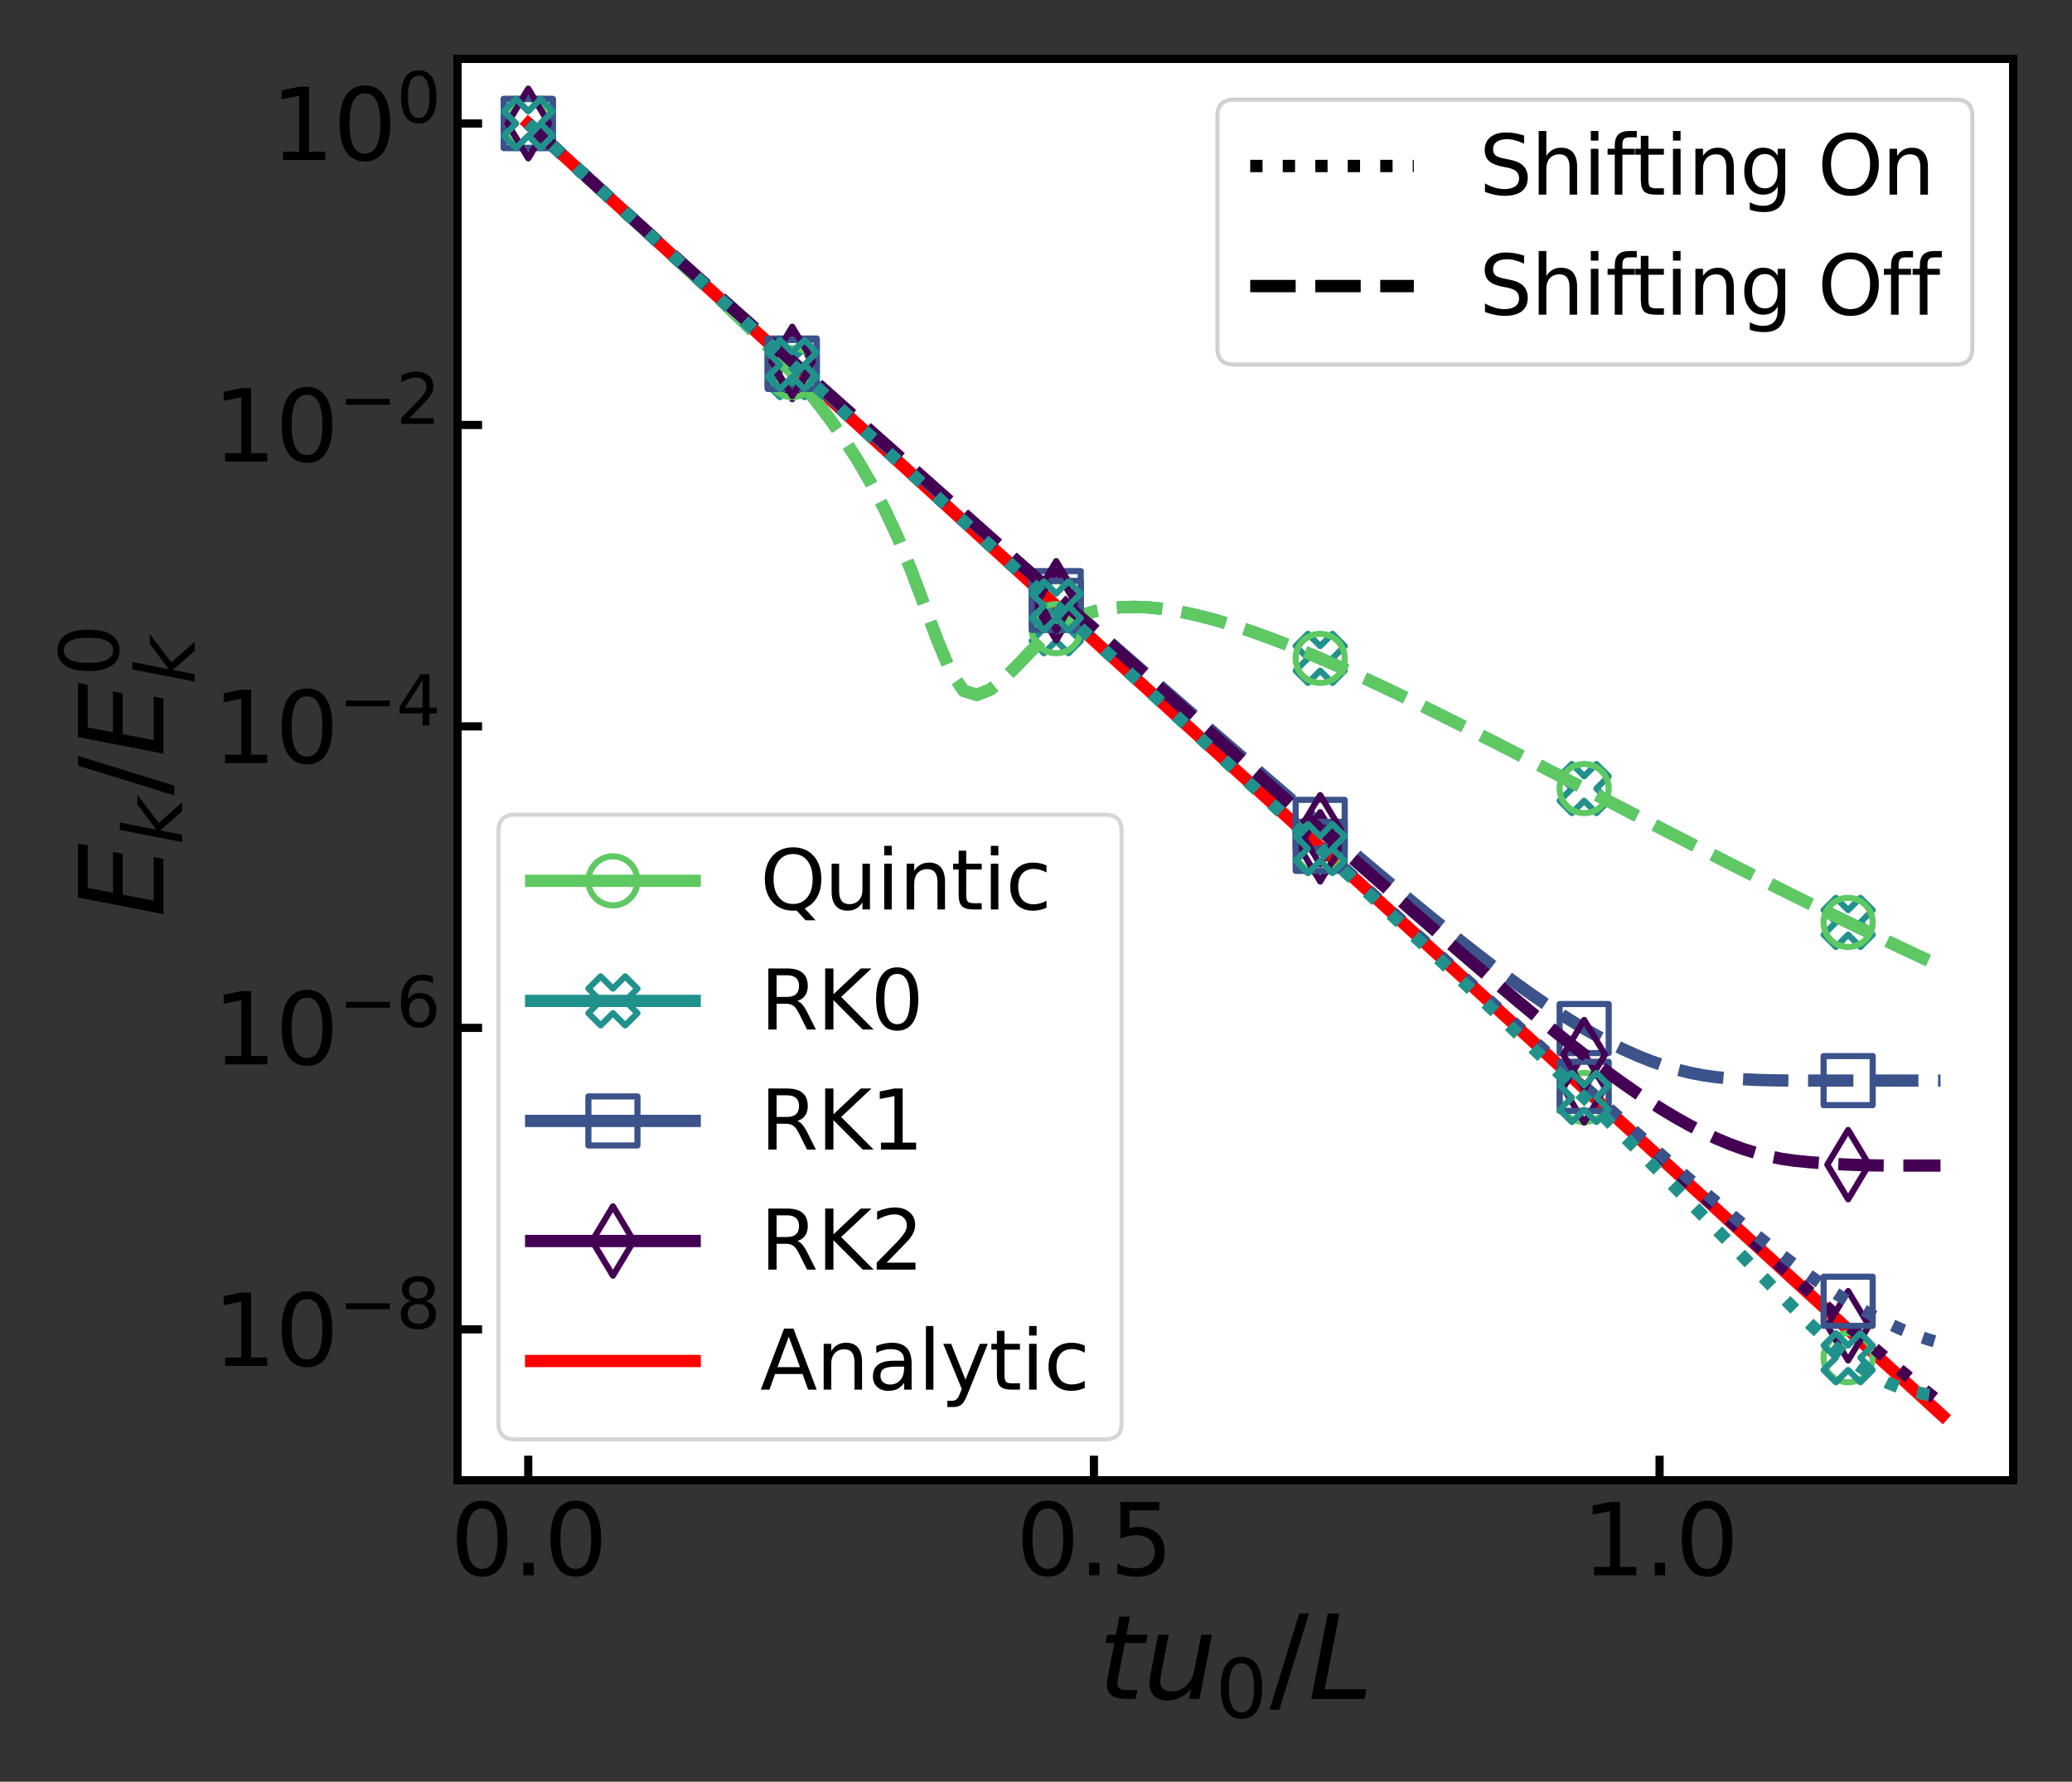 <?xml version="1.0" encoding="utf-8" standalone="no"?>
<!DOCTYPE svg PUBLIC "-//W3C//DTD SVG 1.1//EN"
  "http://www.w3.org/Graphics/SVG/1.1/DTD/svg11.dtd">
<svg xmlns:xlink="http://www.w3.org/1999/xlink" width="506.736pt" height="435.726pt" viewBox="0 0 506.736 435.726" xmlns="http://www.w3.org/2000/svg" version="1.1">
 <rect x="0" y="0" width="506.736" height="435.726" fill="#333333" stroke="none"/>
 <defs>
  <style type="text/css">*{stroke-linejoin: round; stroke-linecap: butt}</style>
 </defs>
 <g id="figure_1">
  <g id="patch_1">
   <path d="M 0 435.726 
L 506.736 435.726 
L 506.736 0 
L 0 0 
L 0 435.726 
z
" style="fill: none"/>
  </g>
  <g id="axes_1">
   <g id="patch_2">
    <path d="M 111.9 362 
L 492.336 362 
L 492.336 14.4 
L 111.9 14.4 
z
" style="fill: #ffffff"/>
   </g>
   <g id="line2d_1">
    <path d="M 129.193 30.2 
L 475.044 346.2 
L 475.044 346.2 
" clip-path="url(#p49fe64b375)" style="fill: none; stroke: #ff0000; stroke-width: 3; stroke-linecap: square"/>
   </g>
   <g id="matplotlib.axis_1">
    <g id="xtick_1">
     <g id="line2d_2">
      <defs>
       <path id="m6c515c650d" d="M 0 0 
L 0 -6 
" style="stroke: #000000; stroke-width: 2"/>
      </defs>
      <g>
       <use xlink:href="#m6c515c650d" x="129.193" y="362" style="stroke: #000000; stroke-width: 2"/>
      </g>
     </g>
     <g id="text_1">
      <!-- 0.0 -->
      <g transform="translate(110.109 385.236)scale(0.24 -0.24)">
       <defs>
        <path id="DejaVuSans-30" d="M 2034 4250 
Q 1547 4250 1301 3770 
Q 1056 3291 1056 2328 
Q 1056 1369 1301 889 
Q 1547 409 2034 409 
Q 2525 409 2770 889 
Q 3016 1369 3016 2328 
Q 3016 3291 2770 3770 
Q 2525 4250 2034 4250 
z
M 2034 4750 
Q 2819 4750 3233 4129 
Q 3647 3509 3647 2328 
Q 3647 1150 3233 529 
Q 2819 -91 2034 -91 
Q 1250 -91 836 529 
Q 422 1150 422 2328 
Q 422 3509 836 4129 
Q 1250 4750 2034 4750 
z
" transform="scale(0.016)"/>
        <path id="DejaVuSans-2e" d="M 684 794 
L 1344 794 
L 1344 0 
L 684 0 
L 684 794 
z
" transform="scale(0.016)"/>
       </defs>
       <use xlink:href="#DejaVuSans-30"/>
       <use xlink:href="#DejaVuSans-2e" x="63.623"/>
       <use xlink:href="#DejaVuSans-30" x="95.41"/>
      </g>
     </g>
    </g>
    <g id="xtick_2">
     <g id="line2d_3">
      <g>
       <use xlink:href="#m6c515c650d" x="267.533" y="362" style="stroke: #000000; stroke-width: 2"/>
      </g>
     </g>
     <g id="text_2">
      <!-- 0.5 -->
      <g transform="translate(248.449 385.236)scale(0.24 -0.24)">
       <defs>
        <path id="DejaVuSans-35" d="M 691 4666 
L 3169 4666 
L 3169 4134 
L 1269 4134 
L 1269 2991 
Q 1406 3038 1543 3061 
Q 1681 3084 1819 3084 
Q 2600 3084 3056 2656 
Q 3513 2228 3513 1497 
Q 3513 744 3044 326 
Q 2575 -91 1722 -91 
Q 1428 -91 1123 -41 
Q 819 9 494 109 
L 494 744 
Q 775 591 1075 516 
Q 1375 441 1709 441 
Q 2250 441 2565 725 
Q 2881 1009 2881 1497 
Q 2881 1984 2565 2268 
Q 2250 2553 1709 2553 
Q 1456 2553 1204 2497 
Q 953 2441 691 2322 
L 691 4666 
z
" transform="scale(0.016)"/>
       </defs>
       <use xlink:href="#DejaVuSans-30"/>
       <use xlink:href="#DejaVuSans-2e" x="63.623"/>
       <use xlink:href="#DejaVuSans-35" x="95.41"/>
      </g>
     </g>
    </g>
    <g id="xtick_3">
     <g id="line2d_4">
      <g>
       <use xlink:href="#m6c515c650d" x="405.873" y="362" style="stroke: #000000; stroke-width: 2"/>
      </g>
     </g>
     <g id="text_3">
      <!-- 1.0 -->
      <g transform="translate(386.79 385.236)scale(0.24 -0.24)">
       <defs>
        <path id="DejaVuSans-31" d="M 794 531 
L 1825 531 
L 1825 4091 
L 703 3866 
L 703 4441 
L 1819 4666 
L 2450 4666 
L 2450 531 
L 3481 531 
L 3481 0 
L 794 0 
L 794 531 
z
" transform="scale(0.016)"/>
       </defs>
       <use xlink:href="#DejaVuSans-31"/>
       <use xlink:href="#DejaVuSans-2e" x="63.623"/>
       <use xlink:href="#DejaVuSans-30" x="95.41"/>
      </g>
     </g>
    </g>
    <g id="text_4">
     <!-- $tu_0/L$ -->
     <g transform="translate(268.518 415.503)scale(0.28 -0.28)">
      <defs>
       <path id="DejaVuSans-Oblique-74" d="M 2706 3500 
L 2619 3053 
L 1472 3053 
L 1100 1153 
Q 1081 1047 1072 975 
Q 1063 903 1063 863 
Q 1063 663 1183 572 
Q 1303 481 1569 481 
L 2150 481 
L 2053 0 
L 1503 0 
Q 991 0 739 200 
Q 488 400 488 806 
Q 488 878 497 964 
Q 506 1050 525 1153 
L 897 3053 
L 409 3053 
L 500 3500 
L 978 3500 
L 1172 4494 
L 1747 4494 
L 1556 3500 
L 2706 3500 
z
" transform="scale(0.016)"/>
       <path id="DejaVuSans-Oblique-75" d="M 428 1388 
L 838 3500 
L 1416 3500 
L 1006 1409 
Q 975 1256 961 1147 
Q 947 1038 947 966 
Q 947 700 1109 554 
Q 1272 409 1569 409 
Q 2031 409 2368 721 
Q 2706 1034 2809 1563 
L 3194 3500 
L 3769 3500 
L 3091 0 
L 2516 0 
L 2631 550 
Q 2388 244 2052 76 
Q 1716 -91 1338 -91 
Q 878 -91 622 161 
Q 366 413 366 863 
Q 366 956 381 1097 
Q 397 1238 428 1388 
z
" transform="scale(0.016)"/>
       <path id="DejaVuSans-2f" d="M 1625 4666 
L 2156 4666 
L 531 -594 
L 0 -594 
L 1625 4666 
z
" transform="scale(0.016)"/>
       <path id="DejaVuSans-Oblique-4c" d="M 1075 4666 
L 1709 4666 
L 909 525 
L 3181 525 
L 3078 0 
L 172 0 
L 1075 4666 
z
" transform="scale(0.016)"/>
      </defs>
      <use xlink:href="#DejaVuSans-Oblique-74" transform="translate(0 0.094)"/>
      <use xlink:href="#DejaVuSans-Oblique-75" transform="translate(39.209 0.094)"/>
      <use xlink:href="#DejaVuSans-30" transform="translate(102.588 -16.312)scale(0.7)"/>
      <use xlink:href="#DejaVuSans-2f" transform="translate(149.858 0.094)"/>
      <use xlink:href="#DejaVuSans-Oblique-4c" transform="translate(183.55 0.094)"/>
     </g>
    </g>
   </g>
   <g id="matplotlib.axis_2">
    <g id="ytick_1">
     <g id="line2d_5">
      <defs>
       <path id="mfce3b0c592" d="M 0 0 
L 6 0 
" style="stroke: #000000; stroke-width: 2"/>
      </defs>
      <g>
       <use xlink:href="#mfce3b0c592" x="111.9" y="325.092" style="stroke: #000000; stroke-width: 2"/>
      </g>
     </g>
     <g id="text_5">
      <!-- $\mathdefault{10^{-8}}$ -->
      <g transform="translate(52 334.21)scale(0.24 -0.24)">
       <defs>
        <path id="DejaVuSans-2212" d="M 678 2272 
L 4684 2272 
L 4684 1741 
L 678 1741 
L 678 2272 
z
" transform="scale(0.016)"/>
        <path id="DejaVuSans-38" d="M 2034 2216 
Q 1584 2216 1326 1975 
Q 1069 1734 1069 1313 
Q 1069 891 1326 650 
Q 1584 409 2034 409 
Q 2484 409 2743 651 
Q 3003 894 3003 1313 
Q 3003 1734 2745 1975 
Q 2488 2216 2034 2216 
z
M 1403 2484 
Q 997 2584 770 2862 
Q 544 3141 544 3541 
Q 544 4100 942 4425 
Q 1341 4750 2034 4750 
Q 2731 4750 3128 4425 
Q 3525 4100 3525 3541 
Q 3525 3141 3298 2862 
Q 3072 2584 2669 2484 
Q 3125 2378 3379 2068 
Q 3634 1759 3634 1313 
Q 3634 634 3220 271 
Q 2806 -91 2034 -91 
Q 1263 -91 848 271 
Q 434 634 434 1313 
Q 434 1759 690 2068 
Q 947 2378 1403 2484 
z
M 1172 3481 
Q 1172 3119 1398 2916 
Q 1625 2713 2034 2713 
Q 2441 2713 2670 2916 
Q 2900 3119 2900 3481 
Q 2900 3844 2670 4047 
Q 2441 4250 2034 4250 
Q 1625 4250 1398 4047 
Q 1172 3844 1172 3481 
z
" transform="scale(0.016)"/>
       </defs>
       <use xlink:href="#DejaVuSans-31" transform="translate(0 0.766)"/>
       <use xlink:href="#DejaVuSans-30" transform="translate(63.623 0.766)"/>
       <use xlink:href="#DejaVuSans-2212" transform="translate(128.203 39.047)scale(0.7)"/>
       <use xlink:href="#DejaVuSans-38" transform="translate(186.855 39.047)scale(0.7)"/>
      </g>
     </g>
    </g>
    <g id="ytick_2">
     <g id="line2d_6">
      <g>
       <use xlink:href="#mfce3b0c592" x="111.9" y="251.369" style="stroke: #000000; stroke-width: 2"/>
      </g>
     </g>
     <g id="text_6">
      <!-- $\mathdefault{10^{-6}}$ -->
      <g transform="translate(52 260.487)scale(0.24 -0.24)">
       <defs>
        <path id="DejaVuSans-36" d="M 2113 2584 
Q 1688 2584 1439 2293 
Q 1191 2003 1191 1497 
Q 1191 994 1439 701 
Q 1688 409 2113 409 
Q 2538 409 2786 701 
Q 3034 994 3034 1497 
Q 3034 2003 2786 2293 
Q 2538 2584 2113 2584 
z
M 3366 4563 
L 3366 3988 
Q 3128 4100 2886 4159 
Q 2644 4219 2406 4219 
Q 1781 4219 1451 3797 
Q 1122 3375 1075 2522 
Q 1259 2794 1537 2939 
Q 1816 3084 2150 3084 
Q 2853 3084 3261 2657 
Q 3669 2231 3669 1497 
Q 3669 778 3244 343 
Q 2819 -91 2113 -91 
Q 1303 -91 875 529 
Q 447 1150 447 2328 
Q 447 3434 972 4092 
Q 1497 4750 2381 4750 
Q 2619 4750 2861 4703 
Q 3103 4656 3366 4563 
z
" transform="scale(0.016)"/>
       </defs>
       <use xlink:href="#DejaVuSans-31" transform="translate(0 0.766)"/>
       <use xlink:href="#DejaVuSans-30" transform="translate(63.623 0.766)"/>
       <use xlink:href="#DejaVuSans-2212" transform="translate(128.203 39.047)scale(0.7)"/>
       <use xlink:href="#DejaVuSans-36" transform="translate(186.855 39.047)scale(0.7)"/>
      </g>
     </g>
    </g>
    <g id="ytick_3">
     <g id="line2d_7">
      <g>
       <use xlink:href="#mfce3b0c592" x="111.9" y="177.646" style="stroke: #000000; stroke-width: 2"/>
      </g>
     </g>
     <g id="text_7">
      <!-- $\mathdefault{10^{-4}}$ -->
      <g transform="translate(52 186.764)scale(0.24 -0.24)">
       <defs>
        <path id="DejaVuSans-34" d="M 2419 4116 
L 825 1625 
L 2419 1625 
L 2419 4116 
z
M 2253 4666 
L 3047 4666 
L 3047 1625 
L 3713 1625 
L 3713 1100 
L 3047 1100 
L 3047 0 
L 2419 0 
L 2419 1100 
L 313 1100 
L 313 1709 
L 2253 4666 
z
" transform="scale(0.016)"/>
       </defs>
       <use xlink:href="#DejaVuSans-31" transform="translate(0 0.684)"/>
       <use xlink:href="#DejaVuSans-30" transform="translate(63.623 0.684)"/>
       <use xlink:href="#DejaVuSans-2212" transform="translate(128.203 38.966)scale(0.7)"/>
       <use xlink:href="#DejaVuSans-34" transform="translate(186.855 38.966)scale(0.7)"/>
      </g>
     </g>
    </g>
    <g id="ytick_4">
     <g id="line2d_8">
      <g>
       <use xlink:href="#mfce3b0c592" x="111.9" y="103.923" style="stroke: #000000; stroke-width: 2"/>
      </g>
     </g>
     <g id="text_8">
      <!-- $\mathdefault{10^{-2}}$ -->
      <g transform="translate(52 113.041)scale(0.24 -0.24)">
       <defs>
        <path id="DejaVuSans-32" d="M 1228 531 
L 3431 531 
L 3431 0 
L 469 0 
L 469 531 
Q 828 903 1448 1529 
Q 2069 2156 2228 2338 
Q 2531 2678 2651 2914 
Q 2772 3150 2772 3378 
Q 2772 3750 2511 3984 
Q 2250 4219 1831 4219 
Q 1534 4219 1204 4116 
Q 875 4013 500 3803 
L 500 4441 
Q 881 4594 1212 4672 
Q 1544 4750 1819 4750 
Q 2544 4750 2975 4387 
Q 3406 4025 3406 3419 
Q 3406 3131 3298 2873 
Q 3191 2616 2906 2266 
Q 2828 2175 2409 1742 
Q 1991 1309 1228 531 
z
" transform="scale(0.016)"/>
       </defs>
       <use xlink:href="#DejaVuSans-31" transform="translate(0 0.766)"/>
       <use xlink:href="#DejaVuSans-30" transform="translate(63.623 0.766)"/>
       <use xlink:href="#DejaVuSans-2212" transform="translate(128.203 39.047)scale(0.7)"/>
       <use xlink:href="#DejaVuSans-32" transform="translate(186.855 39.047)scale(0.7)"/>
      </g>
     </g>
    </g>
    <g id="ytick_5">
     <g id="line2d_9">
      <g>
       <use xlink:href="#mfce3b0c592" x="111.9" y="30.2" style="stroke: #000000; stroke-width: 2"/>
      </g>
     </g>
     <g id="text_9">
      <!-- $\mathdefault{10^{0}}$ -->
      <g transform="translate(66.16 39.318)scale(0.24 -0.24)">
       <use xlink:href="#DejaVuSans-31" transform="translate(0 0.766)"/>
       <use xlink:href="#DejaVuSans-30" transform="translate(63.623 0.766)"/>
       <use xlink:href="#DejaVuSans-30" transform="translate(128.203 39.047)scale(0.7)"/>
      </g>
     </g>
    </g>
    <g id="text_10">
     <!-- $E_k/E^0_k$ -->
     <g transform="translate(40.16 224.32)rotate(-90)scale(0.28 -0.28)">
      <defs>
       <path id="DejaVuSans-Oblique-45" d="M 1081 4666 
L 4031 4666 
L 3928 4134 
L 1606 4134 
L 1338 2753 
L 3566 2753 
L 3463 2222 
L 1234 2222 
L 909 531 
L 3284 531 
L 3181 0 
L 172 0 
L 1081 4666 
z
" transform="scale(0.016)"/>
       <path id="DejaVuSans-Oblique-6b" d="M 1172 4863 
L 1747 4863 
L 1197 2028 
L 3169 3500 
L 3916 3500 
L 1716 1825 
L 3322 0 
L 2625 0 
L 1131 1709 
L 800 0 
L 225 0 
L 1172 4863 
z
" transform="scale(0.016)"/>
      </defs>
      <use xlink:href="#DejaVuSans-Oblique-45" transform="translate(0 0.706)"/>
      <use xlink:href="#DejaVuSans-Oblique-6b" transform="translate(63.184 -15.7)scale(0.7)"/>
      <use xlink:href="#DejaVuSans-2f" transform="translate(106.455 0.706)"/>
      <use xlink:href="#DejaVuSans-Oblique-45" transform="translate(140.146 0.706)"/>
      <use xlink:href="#DejaVuSans-30" transform="translate(210.347 40.047)scale(0.7)"/>
      <use xlink:href="#DejaVuSans-Oblique-6b" transform="translate(203.33 -26.637)scale(0.7)"/>
     </g>
    </g>
   </g>
   <g id="line2d_10">
    <path d="M 129.193 30.2 
L 132.421 33.148 
L 135.648 36.1 
L 138.876 39.048 
L 142.104 41.996 
L 145.332 44.95 
L 148.56 47.897 
L 151.788 50.844 
L 155.016 53.788 
L 158.244 56.733 
L 161.472 59.671 
L 164.7 62.605 
L 167.928 65.536 
L 171.156 68.463 
L 174.384 71.382 
L 177.612 74.296 
L 180.84 77.206 
L 184.068 80.108 
L 187.296 83.005 
L 190.523 85.897 
L 193.751 88.783 
L 196.979 91.663 
L 200.207 94.538 
L 203.435 97.408 
L 206.663 100.274 
L 209.891 103.134 
L 213.119 105.991 
L 216.347 108.844 
L 219.575 111.693 
L 222.803 114.539 
L 226.031 117.381 
L 229.259 120.22 
L 232.487 123.057 
L 235.715 125.89 
L 238.943 128.722 
L 242.171 131.551 
L 245.399 134.377 
L 248.626 137.202 
L 251.854 140.025 
L 255.082 142.846 
L 258.31 145.665 
L 261.538 148.483 
L 264.766 151.298 
L 267.994 154.113 
L 271.222 156.925 
L 274.45 159.737 
L 277.678 162.546 
L 280.906 165.354 
L 284.134 168.16 
L 287.362 170.964 
L 290.59 173.766 
L 293.818 176.566 
L 297.046 179.364 
L 300.274 182.159 
L 303.502 184.951 
L 306.729 187.74 
L 309.957 190.524 
L 313.185 193.304 
L 316.413 196.079 
L 319.641 198.849 
L 322.869 201.611 
L 326.097 204.366 
L 329.325 207.112 
L 332.553 209.846 
L 335.781 212.568 
L 339.009 215.275 
L 342.237 217.967 
L 345.465 220.638 
L 348.693 223.287 
L 351.921 225.909 
L 355.149 228.502 
L 358.377 231.062 
L 361.605 233.583 
L 364.832 236.06 
L 368.06 238.487 
L 371.288 240.858 
L 374.516 243.162 
L 377.744 245.39 
L 380.972 247.535 
L 384.2 249.59 
L 387.428 251.543 
L 390.656 253.381 
L 393.884 255.1 
L 397.112 256.688 
L 400.34 258.13 
L 403.568 259.423 
L 406.796 260.557 
L 410.024 261.527 
L 413.252 262.329 
L 416.48 262.961 
L 419.708 263.415 
L 422.935 263.707 
L 426.163 263.924 
L 429.391 264.079 
L 432.619 264.18 
L 435.847 264.233 
L 439.075 264.26 
L 442.303 264.266 
L 445.531 264.265 
L 448.759 264.264 
L 451.987 264.264 
L 455.215 264.263 
L 458.443 264.262 
L 461.671 264.262 
L 464.899 264.262 
L 468.127 264.261 
L 471.355 264.261 
L 474.583 264.26 
" clip-path="url(#p49fe64b375)" style="fill: none; stroke-dasharray: 11.1,4.8; stroke-dashoffset: 0; stroke: #3b528b; stroke-width: 3"/>
    <defs>
     <path id="mf57ea7613d" d="M -6 6 
L 6 6 
L 6 -6 
L -6 -6 
z
" style="stroke: #3b528b; stroke-width: 1.5; stroke-linejoin: miter"/>
    </defs>
    <g clip-path="url(#p49fe64b375)">
     <use xlink:href="#mf57ea7613d" x="129.193" y="30.2" style="fill-opacity: 0; stroke: #3b528b; stroke-width: 1.5; stroke-linejoin: miter"/>
     <use xlink:href="#mf57ea7613d" x="193.751" y="88.783" style="fill-opacity: 0; stroke: #3b528b; stroke-width: 1.5; stroke-linejoin: miter"/>
     <use xlink:href="#mf57ea7613d" x="258.31" y="145.665" style="fill-opacity: 0; stroke: #3b528b; stroke-width: 1.5; stroke-linejoin: miter"/>
     <use xlink:href="#mf57ea7613d" x="322.869" y="201.611" style="fill-opacity: 0; stroke: #3b528b; stroke-width: 1.5; stroke-linejoin: miter"/>
     <use xlink:href="#mf57ea7613d" x="387.428" y="251.543" style="fill-opacity: 0; stroke: #3b528b; stroke-width: 1.5; stroke-linejoin: miter"/>
     <use xlink:href="#mf57ea7613d" x="451.987" y="264.264" style="fill-opacity: 0; stroke: #3b528b; stroke-width: 1.5; stroke-linejoin: miter"/>
    </g>
   </g>
   <g id="line2d_11">
    <path d="M 129.193 30.2 
L 132.421 33.149 
L 135.648 36.102 
L 138.876 39.051 
L 142.104 41.998 
L 145.332 44.948 
L 148.56 47.896 
L 151.788 50.843 
L 155.016 53.79 
L 158.244 56.737 
L 161.472 59.684 
L 164.7 62.63 
L 167.928 65.576 
L 171.156 68.523 
L 174.384 71.469 
L 177.612 74.416 
L 180.84 77.363 
L 184.068 80.309 
L 187.296 83.256 
L 190.523 86.203 
L 193.751 89.151 
L 196.979 92.098 
L 200.207 95.046 
L 203.435 97.994 
L 206.663 100.942 
L 209.891 103.891 
L 213.119 106.84 
L 216.347 109.789 
L 219.575 112.739 
L 222.803 115.689 
L 226.031 118.639 
L 229.259 121.59 
L 232.487 124.541 
L 235.715 127.493 
L 238.943 130.445 
L 242.171 133.398 
L 245.399 136.351 
L 248.626 139.305 
L 251.854 142.259 
L 255.082 145.214 
L 258.31 148.169 
L 261.538 151.125 
L 264.766 154.082 
L 267.994 157.04 
L 271.222 159.999 
L 274.45 162.958 
L 277.678 165.919 
L 280.906 168.88 
L 284.134 171.843 
L 287.362 174.806 
L 290.59 177.771 
L 293.818 180.738 
L 297.046 183.706 
L 300.274 186.675 
L 303.502 189.647 
L 306.729 192.62 
L 309.957 195.595 
L 313.185 198.573 
L 316.413 201.553 
L 319.641 204.535 
L 322.869 207.52 
L 326.097 210.509 
L 329.325 213.501 
L 332.553 216.496 
L 335.781 219.496 
L 339.009 222.5 
L 342.237 225.508 
L 345.465 228.522 
L 348.693 231.541 
L 351.921 234.566 
L 355.149 237.598 
L 358.377 240.637 
L 361.605 243.682 
L 364.832 246.736 
L 368.06 249.798 
L 371.288 252.87 
L 374.516 255.951 
L 377.744 259.043 
L 380.972 262.147 
L 384.2 265.263 
L 387.428 268.393 
L 390.656 271.536 
L 393.884 274.694 
L 397.112 277.868 
L 400.34 281.058 
L 403.568 284.268 
L 406.796 287.497 
L 410.024 290.744 
L 413.252 294.006 
L 416.48 297.285 
L 419.708 300.582 
L 422.935 303.889 
L 426.163 307.201 
L 429.391 310.508 
L 432.619 313.808 
L 435.847 317.084 
L 439.075 320.309 
L 442.303 323.453 
L 445.531 326.475 
L 448.759 329.352 
L 451.987 332.036 
L 455.215 334.449 
L 458.443 336.512 
L 461.671 338.177 
L 464.899 339.441 
L 468.127 340.378 
L 471.355 341.027 
L 474.583 341.472 
" clip-path="url(#p49fe64b375)" style="fill: none; stroke-dasharray: 3,4.95; stroke-dashoffset: 0; stroke: #5ec962; stroke-width: 3"/>
    <defs>
     <path id="m34e809cc4f" d="M 0 6 
C 1.591 6 3.117 5.368 4.243 4.243 
C 5.368 3.117 6 1.591 6 0 
C 6 -1.591 5.368 -3.117 4.243 -4.243 
C 3.117 -5.368 1.591 -6 0 -6 
C -1.591 -6 -3.117 -5.368 -4.243 -4.243 
C -5.368 -3.117 -6 -1.591 -6 0 
C -6 1.591 -5.368 3.117 -4.243 4.243 
C -3.117 5.368 -1.591 6 0 6 
z
" style="stroke: #5ec962; stroke-width: 1.5"/>
    </defs>
    <g clip-path="url(#p49fe64b375)">
     <use xlink:href="#m34e809cc4f" x="129.193" y="30.2" style="fill-opacity: 0; stroke: #5ec962; stroke-width: 1.5"/>
     <use xlink:href="#m34e809cc4f" x="193.751" y="89.151" style="fill-opacity: 0; stroke: #5ec962; stroke-width: 1.5"/>
     <use xlink:href="#m34e809cc4f" x="258.31" y="148.169" style="fill-opacity: 0; stroke: #5ec962; stroke-width: 1.5"/>
     <use xlink:href="#m34e809cc4f" x="322.869" y="207.52" style="fill-opacity: 0; stroke: #5ec962; stroke-width: 1.5"/>
     <use xlink:href="#m34e809cc4f" x="387.428" y="268.393" style="fill-opacity: 0; stroke: #5ec962; stroke-width: 1.5"/>
     <use xlink:href="#m34e809cc4f" x="451.987" y="332.036" style="fill-opacity: 0; stroke: #5ec962; stroke-width: 1.5"/>
    </g>
   </g>
   <g id="line2d_12">
    <path d="M 129.193 30.2 
L 132.421 33.147 
L 135.648 36.099 
L 138.876 39.049 
L 142.104 42 
L 145.332 44.953 
L 148.56 47.906 
L 151.788 50.857 
L 155.016 53.811 
L 158.244 56.766 
L 161.472 59.724 
L 164.7 62.684 
L 167.928 65.653 
L 171.156 68.634 
L 174.384 71.637 
L 177.612 74.675 
L 180.84 77.764 
L 184.068 80.926 
L 187.296 84.186 
L 190.523 87.574 
L 193.751 91.124 
L 196.979 94.873 
L 200.207 98.864 
L 203.435 103.146 
L 206.663 107.775 
L 209.891 112.82 
L 213.119 118.368 
L 216.347 124.535 
L 219.575 131.475 
L 222.803 139.345 
L 226.031 147.945 
L 229.259 156.55 
L 232.487 164.312 
L 235.715 168.968 
L 238.943 169.92 
L 242.171 168.637 
L 245.399 166.076 
L 248.626 162.91 
L 251.854 159.508 
L 255.082 156.326 
L 258.31 153.743 
L 261.538 151.8 
L 264.766 150.389 
L 267.994 149.414 
L 271.222 148.798 
L 274.45 148.48 
L 277.678 148.411 
L 280.906 148.555 
L 284.134 148.882 
L 287.362 149.367 
L 290.59 149.989 
L 293.818 150.732 
L 297.046 151.58 
L 300.274 152.522 
L 303.502 153.547 
L 306.729 154.646 
L 309.957 155.812 
L 313.185 157.036 
L 316.413 158.314 
L 319.641 159.639 
L 322.869 161.006 
L 326.097 162.412 
L 329.325 163.853 
L 332.553 165.324 
L 335.781 166.824 
L 339.009 168.348 
L 342.237 169.894 
L 345.465 171.461 
L 348.693 173.045 
L 351.921 174.645 
L 355.149 176.259 
L 358.377 177.885 
L 361.605 179.521 
L 364.832 181.167 
L 368.06 182.82 
L 371.288 184.48 
L 374.516 186.145 
L 377.744 187.814 
L 380.972 189.487 
L 384.2 191.161 
L 387.428 192.837 
L 390.656 194.513 
L 393.884 196.189 
L 397.112 197.863 
L 400.34 199.536 
L 403.568 201.206 
L 406.796 202.872 
L 410.024 204.535 
L 413.252 206.193 
L 416.48 207.846 
L 419.708 209.494 
L 422.935 211.135 
L 426.163 212.771 
L 429.391 214.399 
L 432.619 216.02 
L 435.847 217.633 
L 439.075 219.238 
L 442.303 220.835 
L 445.531 222.423 
L 448.759 224.002 
L 451.987 225.572 
L 455.215 227.132 
L 458.443 228.683 
L 461.671 230.223 
L 464.899 231.753 
L 468.127 233.273 
L 471.355 234.783 
L 474.583 236.282 
" clip-path="url(#p49fe64b375)" style="fill: none; stroke-dasharray: 11.1,4.8; stroke-dashoffset: 0; stroke: #21918c; stroke-width: 3"/>
    <defs>
     <path id="m62ab519dfb" d="M -3 6 
L 0 3 
L 3 6 
L 6 3 
L 3 0 
L 6 -3 
L 3 -6 
L 0 -3 
L -3 -6 
L -6 -3 
L -3 0 
L -6 3 
z
" style="stroke: #21918c; stroke-width: 1.5; stroke-linejoin: miter"/>
    </defs>
    <g clip-path="url(#p49fe64b375)">
     <use xlink:href="#m62ab519dfb" x="129.193" y="30.2" style="fill-opacity: 0; stroke: #21918c; stroke-width: 1.5; stroke-linejoin: miter"/>
     <use xlink:href="#m62ab519dfb" x="193.751" y="91.124" style="fill-opacity: 0; stroke: #21918c; stroke-width: 1.5; stroke-linejoin: miter"/>
     <use xlink:href="#m62ab519dfb" x="258.31" y="153.743" style="fill-opacity: 0; stroke: #21918c; stroke-width: 1.5; stroke-linejoin: miter"/>
     <use xlink:href="#m62ab519dfb" x="322.869" y="161.006" style="fill-opacity: 0; stroke: #21918c; stroke-width: 1.5; stroke-linejoin: miter"/>
     <use xlink:href="#m62ab519dfb" x="387.428" y="192.837" style="fill-opacity: 0; stroke: #21918c; stroke-width: 1.5; stroke-linejoin: miter"/>
     <use xlink:href="#m62ab519dfb" x="451.987" y="225.572" style="fill-opacity: 0; stroke: #21918c; stroke-width: 1.5; stroke-linejoin: miter"/>
    </g>
   </g>
   <g id="line2d_13">
    <path d="M 129.193 30.2 
L 132.421 33.147 
L 135.648 36.097 
L 138.876 39.045 
L 142.104 41.991 
L 145.332 44.942 
L 148.56 47.886 
L 151.788 50.831 
L 155.016 53.775 
L 158.244 56.723 
L 161.472 59.668 
L 164.7 62.614 
L 167.928 65.56 
L 171.156 68.508 
L 174.384 71.454 
L 177.612 74.402 
L 180.84 77.35 
L 184.068 80.298 
L 187.296 83.246 
L 190.523 86.194 
L 193.751 89.143 
L 196.979 92.09 
L 200.207 95.039 
L 203.435 97.987 
L 206.663 100.936 
L 209.891 103.885 
L 213.119 106.834 
L 216.347 109.783 
L 219.575 112.732 
L 222.803 115.68 
L 226.031 118.629 
L 229.259 121.578 
L 232.487 124.527 
L 235.715 127.476 
L 238.943 130.425 
L 242.171 133.374 
L 245.399 136.323 
L 248.626 139.273 
L 251.854 142.222 
L 255.082 145.171 
L 258.31 148.12 
L 261.538 151.069 
L 264.766 154.018 
L 267.994 156.967 
L 271.222 159.916 
L 274.45 162.865 
L 277.678 165.814 
L 280.906 168.763 
L 284.134 171.713 
L 287.362 174.662 
L 290.59 177.611 
L 293.818 180.56 
L 297.046 183.509 
L 300.274 186.458 
L 303.502 189.407 
L 306.729 192.356 
L 309.957 195.305 
L 313.185 198.254 
L 316.413 201.203 
L 319.641 204.152 
L 322.869 207.101 
L 326.097 210.05 
L 329.325 212.999 
L 332.553 215.948 
L 335.781 218.897 
L 339.009 221.846 
L 342.237 224.794 
L 345.465 227.743 
L 348.693 230.691 
L 351.921 233.64 
L 355.149 236.588 
L 358.377 239.536 
L 361.605 242.484 
L 364.832 245.432 
L 368.06 248.379 
L 371.288 251.326 
L 374.516 254.273 
L 377.744 257.22 
L 380.972 260.165 
L 384.2 263.11 
L 387.428 266.055 
L 390.656 268.998 
L 393.884 271.941 
L 397.112 274.883 
L 400.34 277.822 
L 403.568 280.761 
L 406.796 283.697 
L 410.024 286.632 
L 413.252 289.563 
L 416.48 292.491 
L 419.708 295.415 
L 422.935 298.334 
L 426.163 301.248 
L 429.391 304.156 
L 432.619 307.057 
L 435.847 309.95 
L 439.075 312.831 
L 442.303 315.7 
L 445.531 318.556 
L 448.759 321.394 
L 451.987 324.214 
L 455.215 327.009 
L 458.443 329.78 
L 461.671 332.519 
L 464.899 335.225 
L 468.127 337.886 
L 471.355 340.498 
L 474.583 343.054 
" clip-path="url(#p49fe64b375)" style="fill: none; stroke-dasharray: 3,4.95; stroke-dashoffset: 0; stroke: #440154; stroke-width: 3"/>
    <defs>
     <path id="m041865003f" d="M -0 8.485 
L 5.091 0 
L 0 -8.485 
L -5.091 -0 
z
" style="stroke: #440154; stroke-width: 1.5; stroke-linejoin: miter"/>
    </defs>
    <g clip-path="url(#p49fe64b375)">
     <use xlink:href="#m041865003f" x="129.193" y="30.2" style="fill-opacity: 0; stroke: #440154; stroke-width: 1.5; stroke-linejoin: miter"/>
     <use xlink:href="#m041865003f" x="193.751" y="89.143" style="fill-opacity: 0; stroke: #440154; stroke-width: 1.5; stroke-linejoin: miter"/>
     <use xlink:href="#m041865003f" x="258.31" y="148.12" style="fill-opacity: 0; stroke: #440154; stroke-width: 1.5; stroke-linejoin: miter"/>
     <use xlink:href="#m041865003f" x="322.869" y="207.101" style="fill-opacity: 0; stroke: #440154; stroke-width: 1.5; stroke-linejoin: miter"/>
     <use xlink:href="#m041865003f" x="387.428" y="266.055" style="fill-opacity: 0; stroke: #440154; stroke-width: 1.5; stroke-linejoin: miter"/>
     <use xlink:href="#m041865003f" x="451.987" y="324.214" style="fill-opacity: 0; stroke: #440154; stroke-width: 1.5; stroke-linejoin: miter"/>
    </g>
   </g>
   <g id="line2d_14">
    <path d="M 129.193 30.2 
L 132.421 33.147 
L 135.648 36.099 
L 138.876 39.049 
L 142.104 42 
L 145.332 44.953 
L 148.56 47.906 
L 151.788 50.857 
L 155.016 53.811 
L 158.244 56.766 
L 161.472 59.724 
L 164.7 62.684 
L 167.928 65.653 
L 171.156 68.634 
L 174.384 71.637 
L 177.612 74.675 
L 180.84 77.764 
L 184.068 80.926 
L 187.296 84.186 
L 190.523 87.574 
L 193.751 91.124 
L 196.979 94.873 
L 200.207 98.864 
L 203.435 103.146 
L 206.663 107.775 
L 209.891 112.82 
L 213.119 118.368 
L 216.347 124.535 
L 219.575 131.475 
L 222.803 139.345 
L 226.031 147.945 
L 229.259 156.55 
L 232.487 164.312 
L 235.715 168.968 
L 238.943 169.92 
L 242.171 168.637 
L 245.399 166.076 
L 248.626 162.91 
L 251.854 159.508 
L 255.082 156.326 
L 258.31 153.743 
L 261.538 151.8 
L 264.766 150.389 
L 267.994 149.414 
L 271.222 148.798 
L 274.45 148.48 
L 277.678 148.411 
L 280.906 148.555 
L 284.134 148.882 
L 287.362 149.367 
L 290.59 149.989 
L 293.818 150.732 
L 297.046 151.58 
L 300.274 152.522 
L 303.502 153.547 
L 306.729 154.646 
L 309.957 155.812 
L 313.185 157.036 
L 316.413 158.314 
L 319.641 159.639 
L 322.869 161.006 
L 326.097 162.412 
L 329.325 163.853 
L 332.553 165.324 
L 335.781 166.824 
L 339.009 168.348 
L 342.237 169.894 
L 345.465 171.461 
L 348.693 173.045 
L 351.921 174.645 
L 355.149 176.259 
L 358.377 177.885 
L 361.605 179.521 
L 364.832 181.167 
L 368.06 182.82 
L 371.288 184.48 
L 374.516 186.145 
L 377.744 187.814 
L 380.972 189.487 
L 384.2 191.161 
L 387.428 192.837 
L 390.656 194.513 
L 393.884 196.189 
L 397.112 197.863 
L 400.34 199.536 
L 403.568 201.206 
L 406.796 202.872 
L 410.024 204.535 
L 413.252 206.193 
L 416.48 207.846 
L 419.708 209.494 
L 422.935 211.135 
L 426.163 212.771 
L 429.391 214.399 
L 432.619 216.02 
L 435.847 217.633 
L 439.075 219.238 
L 442.303 220.835 
L 445.531 222.423 
L 448.759 224.002 
L 451.987 225.572 
L 455.215 227.132 
L 458.443 228.683 
L 461.671 230.223 
L 464.899 231.753 
L 468.127 233.273 
L 471.355 234.783 
L 474.583 236.282 
" clip-path="url(#p49fe64b375)" style="fill: none; stroke-dasharray: 11.1,4.8; stroke-dashoffset: 0; stroke: #5ec962; stroke-width: 3"/>
    <g clip-path="url(#p49fe64b375)">
     <use xlink:href="#m34e809cc4f" x="129.193" y="30.2" style="fill-opacity: 0; stroke: #5ec962; stroke-width: 1.5"/>
     <use xlink:href="#m34e809cc4f" x="193.751" y="91.124" style="fill-opacity: 0; stroke: #5ec962; stroke-width: 1.5"/>
     <use xlink:href="#m34e809cc4f" x="258.31" y="153.743" style="fill-opacity: 0; stroke: #5ec962; stroke-width: 1.5"/>
     <use xlink:href="#m34e809cc4f" x="322.869" y="161.006" style="fill-opacity: 0; stroke: #5ec962; stroke-width: 1.5"/>
     <use xlink:href="#m34e809cc4f" x="387.428" y="192.837" style="fill-opacity: 0; stroke: #5ec962; stroke-width: 1.5"/>
     <use xlink:href="#m34e809cc4f" x="451.987" y="225.572" style="fill-opacity: 0; stroke: #5ec962; stroke-width: 1.5"/>
    </g>
   </g>
   <g id="line2d_15">
    <path d="M 129.193 30.2 
L 132.421 33.148 
L 135.648 36.098 
L 138.876 39.046 
L 142.104 41.992 
L 145.332 44.943 
L 148.56 47.888 
L 151.788 50.834 
L 155.016 53.779 
L 158.244 56.726 
L 161.472 59.67 
L 164.7 62.615 
L 167.928 65.56 
L 171.156 68.506 
L 174.384 71.45 
L 177.612 74.395 
L 180.84 77.341 
L 184.068 80.286 
L 187.296 83.232 
L 190.523 86.177 
L 193.751 89.123 
L 196.979 92.068 
L 200.207 95.014 
L 203.435 97.96 
L 206.663 100.906 
L 209.891 103.852 
L 213.119 106.798 
L 216.347 109.745 
L 219.575 112.691 
L 222.803 115.637 
L 226.031 118.583 
L 229.259 121.53 
L 232.487 124.476 
L 235.715 127.423 
L 238.943 130.369 
L 242.171 133.316 
L 245.399 136.263 
L 248.626 139.209 
L 251.854 142.156 
L 255.082 145.103 
L 258.31 148.049 
L 261.538 150.996 
L 264.766 153.943 
L 267.994 156.889 
L 271.222 159.836 
L 274.45 162.783 
L 277.678 165.73 
L 280.906 168.676 
L 284.134 171.623 
L 287.362 174.569 
L 290.59 177.516 
L 293.818 180.463 
L 297.046 183.409 
L 300.274 186.356 
L 303.502 189.302 
L 306.729 192.248 
L 309.957 195.194 
L 313.185 198.14 
L 316.413 201.086 
L 319.641 204.032 
L 322.869 206.978 
L 326.097 209.923 
L 329.325 212.868 
L 332.553 215.812 
L 335.781 218.757 
L 339.009 221.7 
L 342.237 224.643 
L 345.465 227.586 
L 348.693 230.527 
L 351.921 233.468 
L 355.149 236.407 
L 358.377 239.345 
L 361.605 242.281 
L 364.832 245.215 
L 368.06 248.147 
L 371.288 251.076 
L 374.516 254.001 
L 377.744 256.923 
L 380.972 259.84 
L 384.2 262.751 
L 387.428 265.656 
L 390.656 268.552 
L 393.884 271.44 
L 397.112 274.319 
L 400.34 277.187 
L 403.568 280.04 
L 406.796 282.875 
L 410.024 285.69 
L 413.252 288.483 
L 416.48 291.25 
L 419.708 293.987 
L 422.935 296.686 
L 426.163 299.346 
L 429.391 301.959 
L 432.619 304.516 
L 435.847 307.011 
L 439.075 309.437 
L 442.303 311.782 
L 445.531 314.036 
L 448.759 316.19 
L 451.987 318.23 
L 455.215 320.15 
L 458.443 321.933 
L 461.671 323.569 
L 464.899 325.045 
L 468.127 326.362 
L 471.355 327.499 
L 474.583 328.458 
" clip-path="url(#p49fe64b375)" style="fill: none; stroke-dasharray: 3,4.95; stroke-dashoffset: 0; stroke: #3b528b; stroke-width: 3"/>
    <g clip-path="url(#p49fe64b375)">
     <use xlink:href="#mf57ea7613d" x="129.193" y="30.2" style="fill-opacity: 0; stroke: #3b528b; stroke-width: 1.5; stroke-linejoin: miter"/>
     <use xlink:href="#mf57ea7613d" x="193.751" y="89.123" style="fill-opacity: 0; stroke: #3b528b; stroke-width: 1.5; stroke-linejoin: miter"/>
     <use xlink:href="#mf57ea7613d" x="258.31" y="148.049" style="fill-opacity: 0; stroke: #3b528b; stroke-width: 1.5; stroke-linejoin: miter"/>
     <use xlink:href="#mf57ea7613d" x="322.869" y="206.978" style="fill-opacity: 0; stroke: #3b528b; stroke-width: 1.5; stroke-linejoin: miter"/>
     <use xlink:href="#mf57ea7613d" x="387.428" y="265.656" style="fill-opacity: 0; stroke: #3b528b; stroke-width: 1.5; stroke-linejoin: miter"/>
     <use xlink:href="#mf57ea7613d" x="451.987" y="318.23" style="fill-opacity: 0; stroke: #3b528b; stroke-width: 1.5; stroke-linejoin: miter"/>
    </g>
   </g>
   <g id="line2d_16">
    <path d="M 129.193 30.2 
L 132.421 33.145 
L 135.648 36.094 
L 138.876 39.039 
L 142.104 41.981 
L 145.332 44.928 
L 148.56 47.864 
L 151.788 50.795 
L 155.016 53.719 
L 158.244 56.639 
L 161.472 59.548 
L 164.7 62.45 
L 167.928 65.348 
L 171.156 68.24 
L 174.384 71.125 
L 177.612 74.007 
L 180.84 76.887 
L 184.068 79.763 
L 187.296 82.637 
L 190.523 85.508 
L 193.751 88.379 
L 196.979 91.248 
L 200.207 94.116 
L 203.435 96.984 
L 206.663 99.851 
L 209.891 102.717 
L 213.119 105.583 
L 216.347 108.449 
L 219.575 111.315 
L 222.803 114.18 
L 226.031 117.046 
L 229.259 119.911 
L 232.487 122.777 
L 235.715 125.642 
L 238.943 128.507 
L 242.171 131.373 
L 245.399 134.238 
L 248.626 137.104 
L 251.854 139.969 
L 255.082 142.834 
L 258.31 145.7 
L 261.538 148.565 
L 264.766 151.43 
L 267.994 154.295 
L 271.222 157.16 
L 274.45 160.025 
L 277.678 162.889 
L 280.906 165.754 
L 284.134 168.618 
L 287.362 171.481 
L 290.59 174.345 
L 293.818 177.208 
L 297.046 180.07 
L 300.274 182.931 
L 303.502 185.792 
L 306.729 188.652 
L 309.957 191.51 
L 313.185 194.367 
L 316.413 197.223 
L 319.641 200.076 
L 322.869 202.928 
L 326.097 205.777 
L 329.325 208.623 
L 332.553 211.465 
L 335.781 214.303 
L 339.009 217.135 
L 342.237 219.963 
L 345.465 222.783 
L 348.693 225.596 
L 351.921 228.399 
L 355.149 231.191 
L 358.377 233.971 
L 361.605 236.735 
L 364.832 239.483 
L 368.06 242.208 
L 371.288 244.907 
L 374.516 247.58 
L 377.744 250.223 
L 380.972 252.829 
L 384.2 255.393 
L 387.428 257.907 
L 390.656 260.367 
L 393.884 262.758 
L 397.112 265.076 
L 400.34 267.314 
L 403.568 269.458 
L 406.796 271.5 
L 410.024 273.427 
L 413.252 275.228 
L 416.48 276.887 
L 419.708 278.399 
L 422.935 279.755 
L 426.163 280.939 
L 429.391 281.943 
L 432.619 282.772 
L 435.847 283.419 
L 439.075 283.874 
L 442.303 284.19 
L 445.531 284.449 
L 448.759 284.653 
L 451.987 284.812 
L 455.215 284.926 
L 458.443 285 
L 461.671 285.041 
L 464.899 285.049 
L 468.127 285.048 
L 471.355 285.048 
L 474.583 285.047 
" clip-path="url(#p49fe64b375)" style="fill: none; stroke-dasharray: 11.1,4.8; stroke-dashoffset: 0; stroke: #440154; stroke-width: 3"/>
    <g clip-path="url(#p49fe64b375)">
     <use xlink:href="#m041865003f" x="129.193" y="30.2" style="fill-opacity: 0; stroke: #440154; stroke-width: 1.5; stroke-linejoin: miter"/>
     <use xlink:href="#m041865003f" x="193.751" y="88.379" style="fill-opacity: 0; stroke: #440154; stroke-width: 1.5; stroke-linejoin: miter"/>
     <use xlink:href="#m041865003f" x="258.31" y="145.7" style="fill-opacity: 0; stroke: #440154; stroke-width: 1.5; stroke-linejoin: miter"/>
     <use xlink:href="#m041865003f" x="322.869" y="202.928" style="fill-opacity: 0; stroke: #440154; stroke-width: 1.5; stroke-linejoin: miter"/>
     <use xlink:href="#m041865003f" x="387.428" y="257.907" style="fill-opacity: 0; stroke: #440154; stroke-width: 1.5; stroke-linejoin: miter"/>
     <use xlink:href="#m041865003f" x="451.987" y="284.812" style="fill-opacity: 0; stroke: #440154; stroke-width: 1.5; stroke-linejoin: miter"/>
    </g>
   </g>
   <g id="line2d_17">
    <path d="M 129.193 30.2 
L 132.421 33.149 
L 135.648 36.102 
L 138.876 39.051 
L 142.104 41.998 
L 145.332 44.948 
L 148.56 47.896 
L 151.788 50.843 
L 155.016 53.79 
L 158.244 56.737 
L 161.472 59.684 
L 164.7 62.63 
L 167.928 65.576 
L 171.156 68.523 
L 174.384 71.469 
L 177.612 74.416 
L 180.84 77.363 
L 184.068 80.309 
L 187.296 83.256 
L 190.523 86.203 
L 193.751 89.151 
L 196.979 92.098 
L 200.207 95.046 
L 203.435 97.994 
L 206.663 100.942 
L 209.891 103.891 
L 213.119 106.84 
L 216.347 109.789 
L 219.575 112.739 
L 222.803 115.689 
L 226.031 118.639 
L 229.259 121.59 
L 232.487 124.541 
L 235.715 127.493 
L 238.943 130.445 
L 242.171 133.398 
L 245.399 136.351 
L 248.626 139.305 
L 251.854 142.259 
L 255.082 145.214 
L 258.31 148.169 
L 261.538 151.125 
L 264.766 154.082 
L 267.994 157.04 
L 271.222 159.999 
L 274.45 162.958 
L 277.678 165.919 
L 280.906 168.88 
L 284.134 171.843 
L 287.362 174.806 
L 290.59 177.771 
L 293.818 180.738 
L 297.046 183.706 
L 300.274 186.675 
L 303.502 189.647 
L 306.729 192.62 
L 309.957 195.595 
L 313.185 198.573 
L 316.413 201.553 
L 319.641 204.535 
L 322.869 207.52 
L 326.097 210.509 
L 329.325 213.501 
L 332.553 216.496 
L 335.781 219.496 
L 339.009 222.5 
L 342.237 225.508 
L 345.465 228.522 
L 348.693 231.541 
L 351.921 234.566 
L 355.149 237.598 
L 358.377 240.637 
L 361.605 243.682 
L 364.832 246.736 
L 368.06 249.798 
L 371.288 252.87 
L 374.516 255.951 
L 377.744 259.043 
L 380.972 262.147 
L 384.2 265.263 
L 387.428 268.393 
L 390.656 271.536 
L 393.884 274.694 
L 397.112 277.868 
L 400.34 281.058 
L 403.568 284.268 
L 406.796 287.497 
L 410.024 290.744 
L 413.252 294.006 
L 416.48 297.285 
L 419.708 300.582 
L 422.935 303.889 
L 426.163 307.201 
L 429.391 310.508 
L 432.619 313.808 
L 435.847 317.084 
L 439.075 320.309 
L 442.303 323.453 
L 445.531 326.475 
L 448.759 329.352 
L 451.987 332.036 
L 455.215 334.449 
L 458.443 336.512 
L 461.671 338.177 
L 464.899 339.441 
L 468.127 340.378 
L 471.355 341.027 
L 474.583 341.472 
" clip-path="url(#p49fe64b375)" style="fill: none; stroke-dasharray: 3,4.95; stroke-dashoffset: 0; stroke: #21918c; stroke-width: 3"/>
    <g clip-path="url(#p49fe64b375)">
     <use xlink:href="#m62ab519dfb" x="129.193" y="30.2" style="fill-opacity: 0; stroke: #21918c; stroke-width: 1.5; stroke-linejoin: miter"/>
     <use xlink:href="#m62ab519dfb" x="193.751" y="89.151" style="fill-opacity: 0; stroke: #21918c; stroke-width: 1.5; stroke-linejoin: miter"/>
     <use xlink:href="#m62ab519dfb" x="258.31" y="148.169" style="fill-opacity: 0; stroke: #21918c; stroke-width: 1.5; stroke-linejoin: miter"/>
     <use xlink:href="#m62ab519dfb" x="322.869" y="207.52" style="fill-opacity: 0; stroke: #21918c; stroke-width: 1.5; stroke-linejoin: miter"/>
     <use xlink:href="#m62ab519dfb" x="387.428" y="268.393" style="fill-opacity: 0; stroke: #21918c; stroke-width: 1.5; stroke-linejoin: miter"/>
     <use xlink:href="#m62ab519dfb" x="451.987" y="332.036" style="fill-opacity: 0; stroke: #21918c; stroke-width: 1.5; stroke-linejoin: miter"/>
    </g>
   </g>
   <g id="patch_3">
    <path d="M 111.9 362 
L 111.9 14.4 
" style="fill: none; stroke: #000000; stroke-width: 2; stroke-linejoin: miter; stroke-linecap: square"/>
   </g>
   <g id="patch_4">
    <path d="M 492.336 362 
L 492.336 14.4 
" style="fill: none; stroke: #000000; stroke-width: 2; stroke-linejoin: miter; stroke-linecap: square"/>
   </g>
   <g id="patch_5">
    <path d="M 111.9 362 
L 492.336 362 
" style="fill: none; stroke: #000000; stroke-width: 2; stroke-linejoin: miter; stroke-linecap: square"/>
   </g>
   <g id="patch_6">
    <path d="M 111.9 14.4 
L 492.336 14.4 
" style="fill: none; stroke: #000000; stroke-width: 2; stroke-linejoin: miter; stroke-linecap: square"/>
   </g>
   <g id="legend_1">
    <g id="patch_7">
     <path d="M 125.9 352 
L 270.3 352 
Q 274.3 352 274.3 348 
L 274.3 203.219 
Q 274.3 199.219 270.3 199.219 
L 125.9 199.219 
Q 121.9 199.219 121.9 203.219 
L 121.9 348 
Q 121.9 352 125.9 352 
z
" style="fill: #ffffff; opacity: 0.8; stroke: #cccccc; stroke-linejoin: miter"/>
    </g>
    <g id="line2d_18">
     <path d="M 129.9 215.416 
L 149.9 215.416 
L 169.9 215.416 
" style="fill: none; stroke: #5ec962; stroke-width: 3; stroke-linecap: square"/>
     <g>
      <use xlink:href="#m34e809cc4f" x="149.9" y="215.416" style="fill-opacity: 0; stroke: #5ec962; stroke-width: 1.5"/>
     </g>
    </g>
    <g id="text_11">
     <!-- Quintic -->
     <g transform="translate(185.9 222.416)scale(0.2 -0.2)">
      <defs>
       <path id="DejaVuSans-51" d="M 2522 4238 
Q 1834 4238 1429 3725 
Q 1025 3213 1025 2328 
Q 1025 1447 1429 934 
Q 1834 422 2522 422 
Q 3209 422 3611 934 
Q 4013 1447 4013 2328 
Q 4013 3213 3611 3725 
Q 3209 4238 2522 4238 
z
M 3406 84 
L 4238 -825 
L 3475 -825 
L 2784 -78 
Q 2681 -84 2626 -87 
Q 2572 -91 2522 -91 
Q 1538 -91 948 567 
Q 359 1225 359 2328 
Q 359 3434 948 4092 
Q 1538 4750 2522 4750 
Q 3503 4750 4090 4092 
Q 4678 3434 4678 2328 
Q 4678 1516 4351 937 
Q 4025 359 3406 84 
z
" transform="scale(0.016)"/>
       <path id="DejaVuSans-75" d="M 544 1381 
L 544 3500 
L 1119 3500 
L 1119 1403 
Q 1119 906 1312 657 
Q 1506 409 1894 409 
Q 2359 409 2629 706 
Q 2900 1003 2900 1516 
L 2900 3500 
L 3475 3500 
L 3475 0 
L 2900 0 
L 2900 538 
Q 2691 219 2414 64 
Q 2138 -91 1772 -91 
Q 1169 -91 856 284 
Q 544 659 544 1381 
z
M 1991 3584 
L 1991 3584 
z
" transform="scale(0.016)"/>
       <path id="DejaVuSans-69" d="M 603 3500 
L 1178 3500 
L 1178 0 
L 603 0 
L 603 3500 
z
M 603 4863 
L 1178 4863 
L 1178 4134 
L 603 4134 
L 603 4863 
z
" transform="scale(0.016)"/>
       <path id="DejaVuSans-6e" d="M 3513 2113 
L 3513 0 
L 2938 0 
L 2938 2094 
Q 2938 2591 2744 2837 
Q 2550 3084 2163 3084 
Q 1697 3084 1428 2787 
Q 1159 2491 1159 1978 
L 1159 0 
L 581 0 
L 581 3500 
L 1159 3500 
L 1159 2956 
Q 1366 3272 1645 3428 
Q 1925 3584 2291 3584 
Q 2894 3584 3203 3211 
Q 3513 2838 3513 2113 
z
" transform="scale(0.016)"/>
       <path id="DejaVuSans-74" d="M 1172 4494 
L 1172 3500 
L 2356 3500 
L 2356 3053 
L 1172 3053 
L 1172 1153 
Q 1172 725 1289 603 
Q 1406 481 1766 481 
L 2356 481 
L 2356 0 
L 1766 0 
Q 1100 0 847 248 
Q 594 497 594 1153 
L 594 3053 
L 172 3053 
L 172 3500 
L 594 3500 
L 594 4494 
L 1172 4494 
z
" transform="scale(0.016)"/>
       <path id="DejaVuSans-63" d="M 3122 3366 
L 3122 2828 
Q 2878 2963 2633 3030 
Q 2388 3097 2138 3097 
Q 1578 3097 1268 2742 
Q 959 2388 959 1747 
Q 959 1106 1268 751 
Q 1578 397 2138 397 
Q 2388 397 2633 464 
Q 2878 531 3122 666 
L 3122 134 
Q 2881 22 2623 -34 
Q 2366 -91 2075 -91 
Q 1284 -91 818 406 
Q 353 903 353 1747 
Q 353 2603 823 3093 
Q 1294 3584 2113 3584 
Q 2378 3584 2631 3529 
Q 2884 3475 3122 3366 
z
" transform="scale(0.016)"/>
      </defs>
      <use xlink:href="#DejaVuSans-51"/>
      <use xlink:href="#DejaVuSans-75" x="78.711"/>
      <use xlink:href="#DejaVuSans-69" x="142.09"/>
      <use xlink:href="#DejaVuSans-6e" x="169.873"/>
      <use xlink:href="#DejaVuSans-74" x="233.252"/>
      <use xlink:href="#DejaVuSans-69" x="272.461"/>
      <use xlink:href="#DejaVuSans-63" x="300.244"/>
     </g>
    </g>
    <g id="line2d_19">
     <path d="M 129.9 244.772 
L 149.9 244.772 
L 169.9 244.772 
" style="fill: none; stroke: #21918c; stroke-width: 3; stroke-linecap: square"/>
     <g>
      <use xlink:href="#m62ab519dfb" x="149.9" y="244.772" style="fill-opacity: 0; stroke: #21918c; stroke-width: 1.5; stroke-linejoin: miter"/>
     </g>
    </g>
    <g id="text_12">
     <!-- RK0 -->
     <g transform="translate(185.9 251.772)scale(0.2 -0.2)">
      <defs>
       <path id="DejaVuSans-52" d="M 2841 2188 
Q 3044 2119 3236 1894 
Q 3428 1669 3622 1275 
L 4263 0 
L 3584 0 
L 2988 1197 
Q 2756 1666 2539 1819 
Q 2322 1972 1947 1972 
L 1259 1972 
L 1259 0 
L 628 0 
L 628 4666 
L 2053 4666 
Q 2853 4666 3247 4331 
Q 3641 3997 3641 3322 
Q 3641 2881 3436 2590 
Q 3231 2300 2841 2188 
z
M 1259 4147 
L 1259 2491 
L 2053 2491 
Q 2509 2491 2742 2702 
Q 2975 2913 2975 3322 
Q 2975 3731 2742 3939 
Q 2509 4147 2053 4147 
L 1259 4147 
z
" transform="scale(0.016)"/>
       <path id="DejaVuSans-4b" d="M 628 4666 
L 1259 4666 
L 1259 2694 
L 3353 4666 
L 4166 4666 
L 1850 2491 
L 4331 0 
L 3500 0 
L 1259 2247 
L 1259 0 
L 628 0 
L 628 4666 
z
" transform="scale(0.016)"/>
      </defs>
      <use xlink:href="#DejaVuSans-52"/>
      <use xlink:href="#DejaVuSans-4b" x="69.482"/>
      <use xlink:href="#DejaVuSans-30" x="135.059"/>
     </g>
    </g>
    <g id="line2d_20">
     <path d="M 129.9 274.128 
L 149.9 274.128 
L 169.9 274.128 
" style="fill: none; stroke: #3b528b; stroke-width: 3; stroke-linecap: square"/>
     <g>
      <use xlink:href="#mf57ea7613d" x="149.9" y="274.128" style="fill-opacity: 0; stroke: #3b528b; stroke-width: 1.5; stroke-linejoin: miter"/>
     </g>
    </g>
    <g id="text_13">
     <!-- RK1 -->
     <g transform="translate(185.9 281.128)scale(0.2 -0.2)">
      <use xlink:href="#DejaVuSans-52"/>
      <use xlink:href="#DejaVuSans-4b" x="69.482"/>
      <use xlink:href="#DejaVuSans-31" x="135.059"/>
     </g>
    </g>
    <g id="line2d_21">
     <path d="M 129.9 303.484 
L 149.9 303.484 
L 169.9 303.484 
" style="fill: none; stroke: #440154; stroke-width: 3; stroke-linecap: square"/>
     <g>
      <use xlink:href="#m041865003f" x="149.9" y="303.484" style="fill-opacity: 0; stroke: #440154; stroke-width: 1.5; stroke-linejoin: miter"/>
     </g>
    </g>
    <g id="text_14">
     <!-- RK2 -->
     <g transform="translate(185.9 310.484)scale(0.2 -0.2)">
      <use xlink:href="#DejaVuSans-52"/>
      <use xlink:href="#DejaVuSans-4b" x="69.482"/>
      <use xlink:href="#DejaVuSans-32" x="135.059"/>
     </g>
    </g>
    <g id="line2d_22">
     <path d="M 129.9 332.841 
L 149.9 332.841 
L 169.9 332.841 
" style="fill: none; stroke: #ff0000; stroke-width: 3; stroke-linecap: square"/>
    </g>
    <g id="text_15">
     <!-- Analytic -->
     <g transform="translate(185.9 339.841)scale(0.2 -0.2)">
      <defs>
       <path id="DejaVuSans-41" d="M 2188 4044 
L 1331 1722 
L 3047 1722 
L 2188 4044 
z
M 1831 4666 
L 2547 4666 
L 4325 0 
L 3669 0 
L 3244 1197 
L 1141 1197 
L 716 0 
L 50 0 
L 1831 4666 
z
" transform="scale(0.016)"/>
       <path id="DejaVuSans-61" d="M 2194 1759 
Q 1497 1759 1228 1600 
Q 959 1441 959 1056 
Q 959 750 1161 570 
Q 1363 391 1709 391 
Q 2188 391 2477 730 
Q 2766 1069 2766 1631 
L 2766 1759 
L 2194 1759 
z
M 3341 1997 
L 3341 0 
L 2766 0 
L 2766 531 
Q 2569 213 2275 61 
Q 1981 -91 1556 -91 
Q 1019 -91 701 211 
Q 384 513 384 1019 
Q 384 1609 779 1909 
Q 1175 2209 1959 2209 
L 2766 2209 
L 2766 2266 
Q 2766 2663 2505 2880 
Q 2244 3097 1772 3097 
Q 1472 3097 1187 3025 
Q 903 2953 641 2809 
L 641 3341 
Q 956 3463 1253 3523 
Q 1550 3584 1831 3584 
Q 2591 3584 2966 3190 
Q 3341 2797 3341 1997 
z
" transform="scale(0.016)"/>
       <path id="DejaVuSans-6c" d="M 603 4863 
L 1178 4863 
L 1178 0 
L 603 0 
L 603 4863 
z
" transform="scale(0.016)"/>
       <path id="DejaVuSans-79" d="M 2059 -325 
Q 1816 -950 1584 -1140 
Q 1353 -1331 966 -1331 
L 506 -1331 
L 506 -850 
L 844 -850 
Q 1081 -850 1212 -737 
Q 1344 -625 1503 -206 
L 1606 56 
L 191 3500 
L 800 3500 
L 1894 763 
L 2988 3500 
L 3597 3500 
L 2059 -325 
z
" transform="scale(0.016)"/>
      </defs>
      <use xlink:href="#DejaVuSans-41"/>
      <use xlink:href="#DejaVuSans-6e" x="68.408"/>
      <use xlink:href="#DejaVuSans-61" x="131.787"/>
      <use xlink:href="#DejaVuSans-6c" x="193.066"/>
      <use xlink:href="#DejaVuSans-79" x="220.85"/>
      <use xlink:href="#DejaVuSans-74" x="280.029"/>
      <use xlink:href="#DejaVuSans-69" x="319.238"/>
      <use xlink:href="#DejaVuSans-63" x="347.021"/>
     </g>
    </g>
   </g>
   <g id="legend_2">
    <g id="patch_8">
     <path d="M 301.767 89.112 
L 478.336 89.112 
Q 482.336 89.112 482.336 85.112 
L 482.336 28.4 
Q 482.336 24.4 478.336 24.4 
L 301.767 24.4 
Q 297.767 24.4 297.767 28.4 
L 297.767 85.112 
Q 297.767 89.112 301.767 89.112 
z
" style="fill: #ffffff; opacity: 0.8; stroke: #cccccc; stroke-linejoin: miter"/>
    </g>
    <g id="line2d_23">
     <path d="M 305.767 40.597 
L 325.767 40.597 
L 345.767 40.597 
" style="fill: none; stroke-dasharray: 3,4.95; stroke-dashoffset: 0; stroke: #000000; stroke-width: 3"/>
    </g>
    <g id="text_16">
     <!-- Shifting On -->
     <g transform="translate(361.767 47.597)scale(0.2 -0.2)">
      <defs>
       <path id="DejaVuSans-53" d="M 3425 4513 
L 3425 3897 
Q 3066 4069 2747 4153 
Q 2428 4238 2131 4238 
Q 1616 4238 1336 4038 
Q 1056 3838 1056 3469 
Q 1056 3159 1242 3001 
Q 1428 2844 1947 2747 
L 2328 2669 
Q 3034 2534 3370 2195 
Q 3706 1856 3706 1288 
Q 3706 609 3251 259 
Q 2797 -91 1919 -91 
Q 1588 -91 1214 -16 
Q 841 59 441 206 
L 441 856 
Q 825 641 1194 531 
Q 1563 422 1919 422 
Q 2459 422 2753 634 
Q 3047 847 3047 1241 
Q 3047 1584 2836 1778 
Q 2625 1972 2144 2069 
L 1759 2144 
Q 1053 2284 737 2584 
Q 422 2884 422 3419 
Q 422 4038 858 4394 
Q 1294 4750 2059 4750 
Q 2388 4750 2728 4690 
Q 3069 4631 3425 4513 
z
" transform="scale(0.016)"/>
       <path id="DejaVuSans-68" d="M 3513 2113 
L 3513 0 
L 2938 0 
L 2938 2094 
Q 2938 2591 2744 2837 
Q 2550 3084 2163 3084 
Q 1697 3084 1428 2787 
Q 1159 2491 1159 1978 
L 1159 0 
L 581 0 
L 581 4863 
L 1159 4863 
L 1159 2956 
Q 1366 3272 1645 3428 
Q 1925 3584 2291 3584 
Q 2894 3584 3203 3211 
Q 3513 2838 3513 2113 
z
" transform="scale(0.016)"/>
       <path id="DejaVuSans-66" d="M 2375 4863 
L 2375 4384 
L 1825 4384 
Q 1516 4384 1395 4259 
Q 1275 4134 1275 3809 
L 1275 3500 
L 2222 3500 
L 2222 3053 
L 1275 3053 
L 1275 0 
L 697 0 
L 697 3053 
L 147 3053 
L 147 3500 
L 697 3500 
L 697 3744 
Q 697 4328 969 4595 
Q 1241 4863 1831 4863 
L 2375 4863 
z
" transform="scale(0.016)"/>
       <path id="DejaVuSans-67" d="M 2906 1791 
Q 2906 2416 2648 2759 
Q 2391 3103 1925 3103 
Q 1463 3103 1205 2759 
Q 947 2416 947 1791 
Q 947 1169 1205 825 
Q 1463 481 1925 481 
Q 2391 481 2648 825 
Q 2906 1169 2906 1791 
z
M 3481 434 
Q 3481 -459 3084 -895 
Q 2688 -1331 1869 -1331 
Q 1566 -1331 1297 -1286 
Q 1028 -1241 775 -1147 
L 775 -588 
Q 1028 -725 1275 -790 
Q 1522 -856 1778 -856 
Q 2344 -856 2625 -561 
Q 2906 -266 2906 331 
L 2906 616 
Q 2728 306 2450 153 
Q 2172 0 1784 0 
Q 1141 0 747 490 
Q 353 981 353 1791 
Q 353 2603 747 3093 
Q 1141 3584 1784 3584 
Q 2172 3584 2450 3431 
Q 2728 3278 2906 2969 
L 2906 3500 
L 3481 3500 
L 3481 434 
z
" transform="scale(0.016)"/>
       <path id="DejaVuSans-20" transform="scale(0.016)"/>
       <path id="DejaVuSans-4f" d="M 2522 4238 
Q 1834 4238 1429 3725 
Q 1025 3213 1025 2328 
Q 1025 1447 1429 934 
Q 1834 422 2522 422 
Q 3209 422 3611 934 
Q 4013 1447 4013 2328 
Q 4013 3213 3611 3725 
Q 3209 4238 2522 4238 
z
M 2522 4750 
Q 3503 4750 4090 4092 
Q 4678 3434 4678 2328 
Q 4678 1225 4090 567 
Q 3503 -91 2522 -91 
Q 1538 -91 948 565 
Q 359 1222 359 2328 
Q 359 3434 948 4092 
Q 1538 4750 2522 4750 
z
" transform="scale(0.016)"/>
      </defs>
      <use xlink:href="#DejaVuSans-53"/>
      <use xlink:href="#DejaVuSans-68" x="63.477"/>
      <use xlink:href="#DejaVuSans-69" x="126.855"/>
      <use xlink:href="#DejaVuSans-66" x="154.639"/>
      <use xlink:href="#DejaVuSans-74" x="188.094"/>
      <use xlink:href="#DejaVuSans-69" x="227.303"/>
      <use xlink:href="#DejaVuSans-6e" x="255.086"/>
      <use xlink:href="#DejaVuSans-67" x="318.465"/>
      <use xlink:href="#DejaVuSans-20" x="381.941"/>
      <use xlink:href="#DejaVuSans-4f" x="413.729"/>
      <use xlink:href="#DejaVuSans-6e" x="492.439"/>
     </g>
    </g>
    <g id="line2d_24">
     <path d="M 305.767 69.953 
L 325.767 69.953 
L 345.767 69.953 
" style="fill: none; stroke-dasharray: 11.1,4.8; stroke-dashoffset: 0; stroke: #000000; stroke-width: 3"/>
    </g>
    <g id="text_17">
     <!-- Shifting Off -->
     <g transform="translate(361.767 76.953)scale(0.2 -0.2)">
      <use xlink:href="#DejaVuSans-53"/>
      <use xlink:href="#DejaVuSans-68" x="63.477"/>
      <use xlink:href="#DejaVuSans-69" x="126.855"/>
      <use xlink:href="#DejaVuSans-66" x="154.639"/>
      <use xlink:href="#DejaVuSans-74" x="188.094"/>
      <use xlink:href="#DejaVuSans-69" x="227.303"/>
      <use xlink:href="#DejaVuSans-6e" x="255.086"/>
      <use xlink:href="#DejaVuSans-67" x="318.465"/>
      <use xlink:href="#DejaVuSans-20" x="381.941"/>
      <use xlink:href="#DejaVuSans-4f" x="413.729"/>
      <use xlink:href="#DejaVuSans-66" x="492.439"/>
      <use xlink:href="#DejaVuSans-66" x="527.645"/>
     </g>
    </g>
   </g>
   <g id="legend_3">
    <g id="patch_9">
     <path d="M 301.767 89.112 
L 478.336 89.112 
Q 482.336 89.112 482.336 85.112 
L 482.336 28.4 
Q 482.336 24.4 478.336 24.4 
L 301.767 24.4 
Q 297.767 24.4 297.767 28.4 
L 297.767 85.112 
Q 297.767 89.112 301.767 89.112 
z
" style="fill: #ffffff; opacity: 0.8; stroke: #cccccc; stroke-linejoin: miter"/>
    </g>
    <g id="line2d_25">
     <path d="M 305.767 40.597 
L 325.767 40.597 
L 345.767 40.597 
" style="fill: none; stroke-dasharray: 3,4.95; stroke-dashoffset: 0; stroke: #000000; stroke-width: 3"/>
    </g>
    <g id="text_18">
     <!-- Shifting On -->
     <g transform="translate(361.767 47.597)scale(0.2 -0.2)">
      <use xlink:href="#DejaVuSans-53"/>
      <use xlink:href="#DejaVuSans-68" x="63.477"/>
      <use xlink:href="#DejaVuSans-69" x="126.855"/>
      <use xlink:href="#DejaVuSans-66" x="154.639"/>
      <use xlink:href="#DejaVuSans-74" x="188.094"/>
      <use xlink:href="#DejaVuSans-69" x="227.303"/>
      <use xlink:href="#DejaVuSans-6e" x="255.086"/>
      <use xlink:href="#DejaVuSans-67" x="318.465"/>
      <use xlink:href="#DejaVuSans-20" x="381.941"/>
      <use xlink:href="#DejaVuSans-4f" x="413.729"/>
      <use xlink:href="#DejaVuSans-6e" x="492.439"/>
     </g>
    </g>
    <g id="line2d_26">
     <path d="M 305.767 69.953 
L 325.767 69.953 
L 345.767 69.953 
" style="fill: none; stroke-dasharray: 11.1,4.8; stroke-dashoffset: 0; stroke: #000000; stroke-width: 3"/>
    </g>
    <g id="text_19">
     <!-- Shifting Off -->
     <g transform="translate(361.767 76.953)scale(0.2 -0.2)">
      <use xlink:href="#DejaVuSans-53"/>
      <use xlink:href="#DejaVuSans-68" x="63.477"/>
      <use xlink:href="#DejaVuSans-69" x="126.855"/>
      <use xlink:href="#DejaVuSans-66" x="154.639"/>
      <use xlink:href="#DejaVuSans-74" x="188.094"/>
      <use xlink:href="#DejaVuSans-69" x="227.303"/>
      <use xlink:href="#DejaVuSans-6e" x="255.086"/>
      <use xlink:href="#DejaVuSans-67" x="318.465"/>
      <use xlink:href="#DejaVuSans-20" x="381.941"/>
      <use xlink:href="#DejaVuSans-4f" x="413.729"/>
      <use xlink:href="#DejaVuSans-66" x="492.439"/>
      <use xlink:href="#DejaVuSans-66" x="527.645"/>
     </g>
    </g>
   </g>
  </g>
 </g>
 <defs>
  <clipPath id="p49fe64b375">
   <rect x="111.9" y="14.4" width="380.436" height="347.6"/>
  </clipPath>
 </defs>
</svg>
